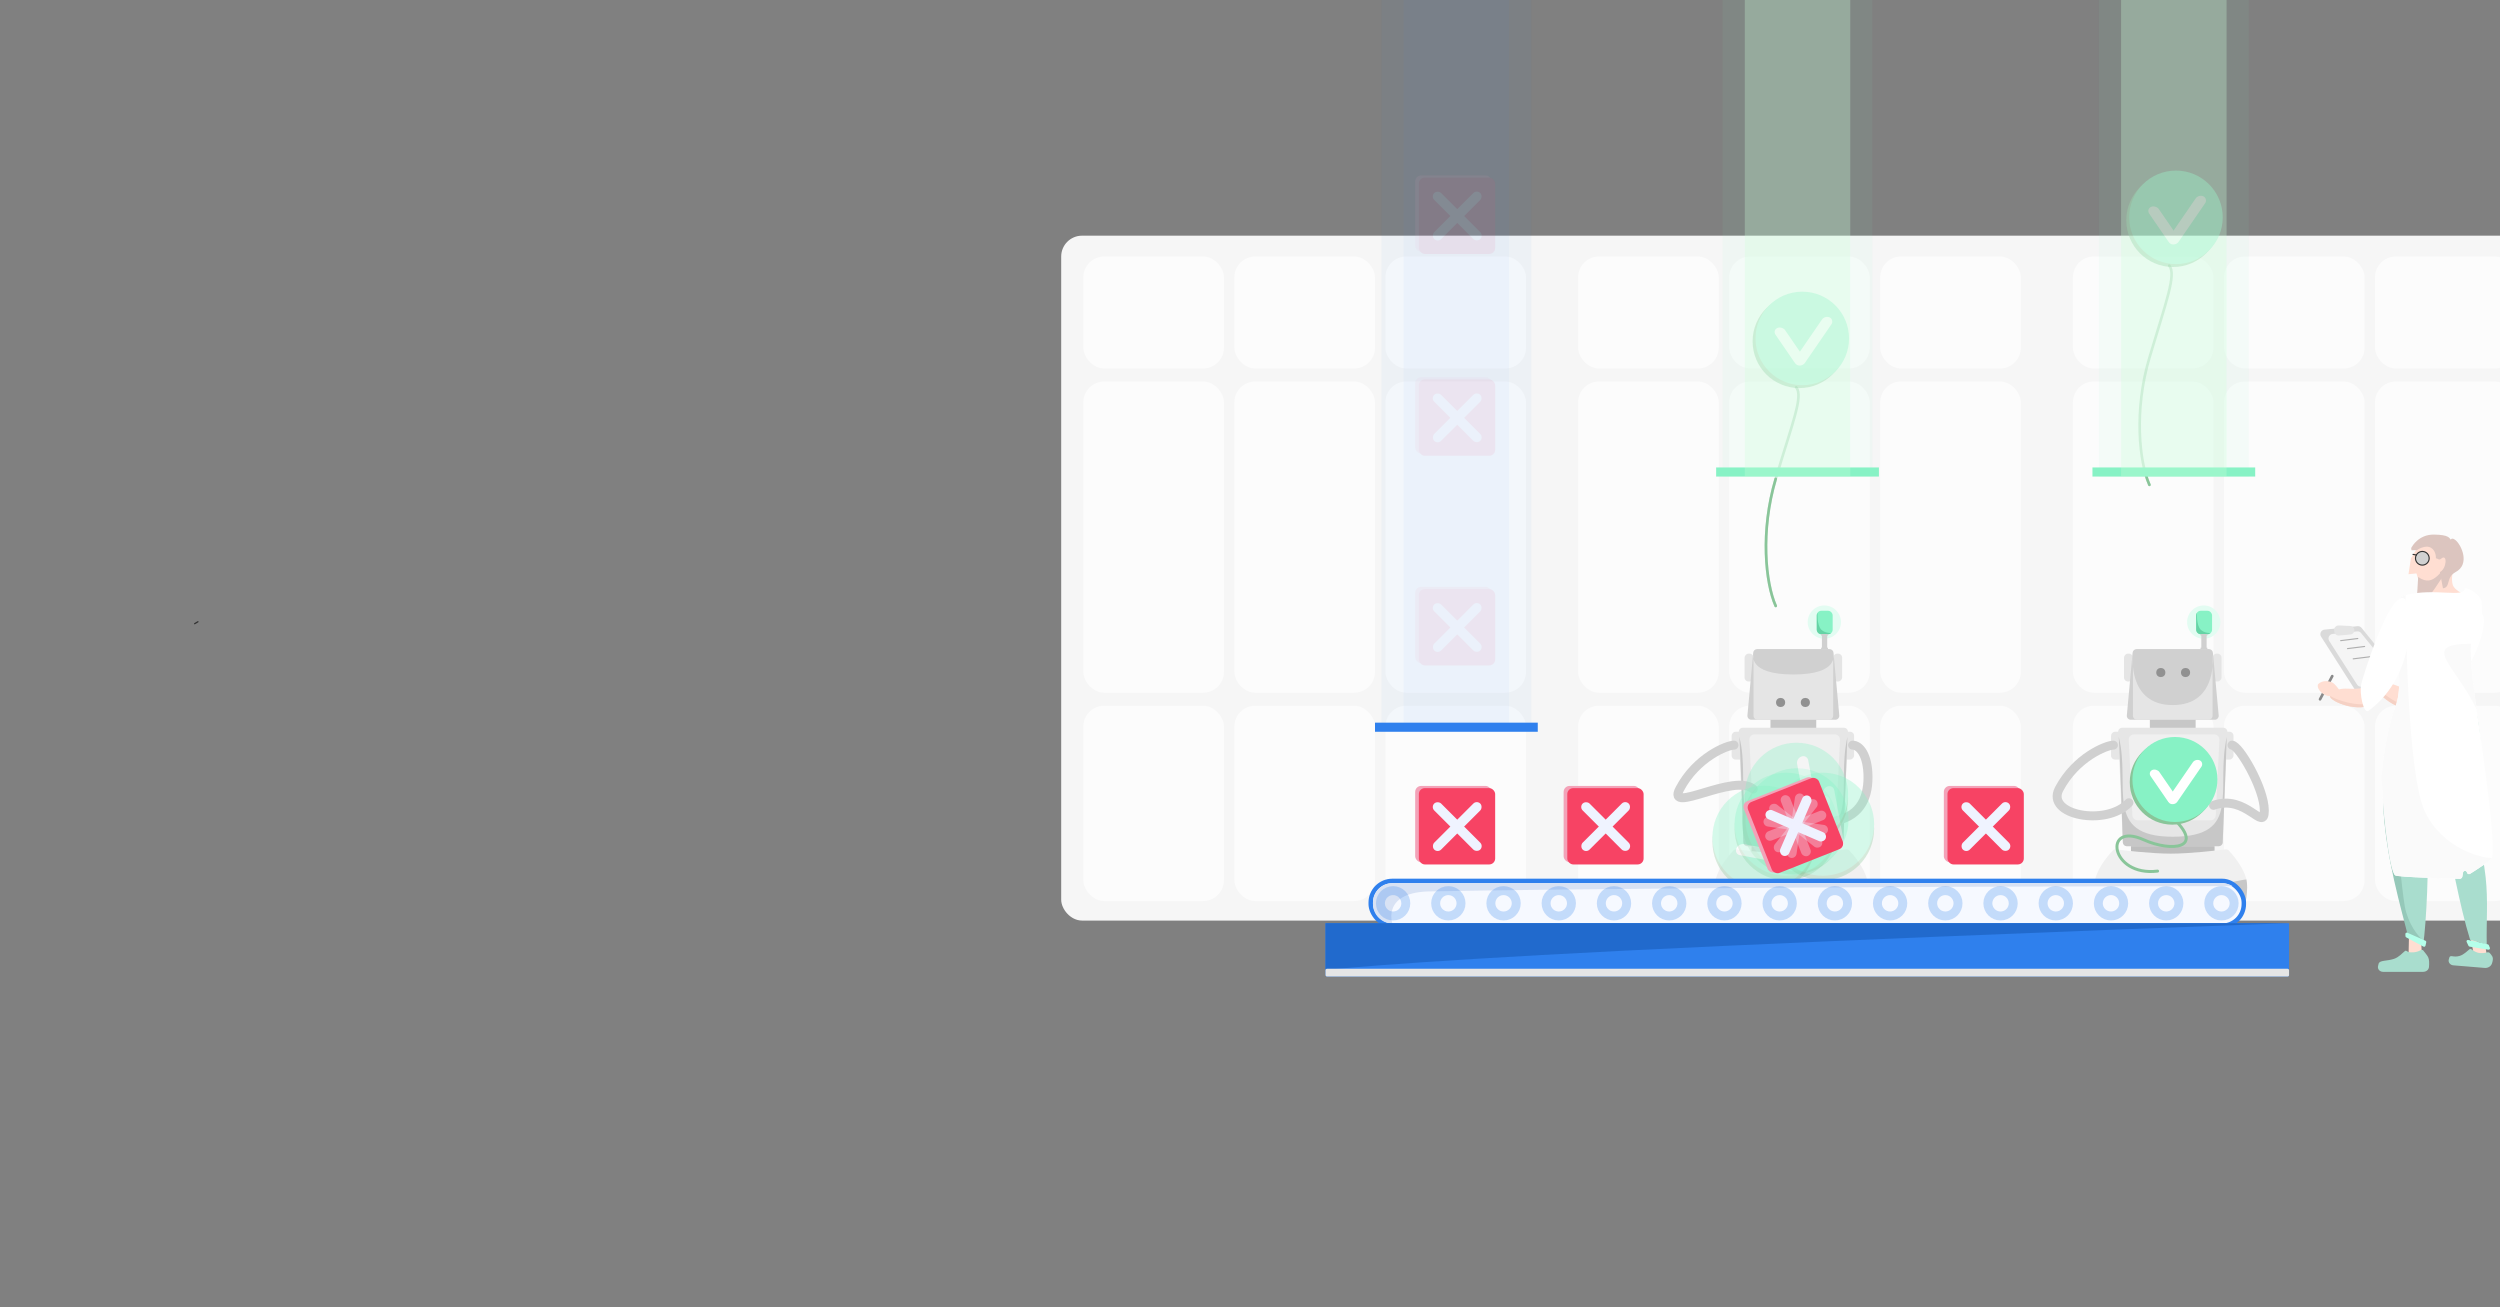 <svg width="1920" height="1004" viewBox="0 0 1920 1004" fill="none" xmlns="http://www.w3.org/2000/svg">
<rect x="0" y="0" width="1920" height="1004" fill="#808080" stroke="none"/>
<g clip-path="url(#clip0)">
<rect x="815" y="181" width="1134" height="526" rx="16" fill="#F6F6F6"/>
<rect x="832" y="197" width="108" height="86" rx="16" fill="#FCFCFC"/>
<rect x="832" y="293" width="108" height="239" rx="16" fill="#FCFCFC"/>
<rect x="832" y="542" width="108" height="150" rx="16" fill="#FCFCFC"/>
<rect x="948" y="197" width="108" height="86" rx="16" fill="#FCFCFC"/>
<rect x="948" y="293" width="108" height="239" rx="16" fill="#FCFCFC"/>
<rect x="948" y="542" width="108" height="150" rx="16" fill="#FCFCFC"/>
<rect x="1064" y="197" width="108" height="86" rx="16" fill="#FCFCFC"/>
<rect x="1064" y="293" width="108" height="239" rx="16" fill="#FCFCFC"/>
<rect x="1064" y="542" width="108" height="150" rx="16" fill="#FCFCFC"/>
<rect x="1212" y="197" width="108" height="86" rx="16" fill="#FCFCFC"/>
<rect x="1212" y="293" width="108" height="239" rx="16" fill="#FCFCFC"/>
<rect x="1212" y="542" width="108" height="150" rx="16" fill="#FCFCFC"/>
<rect x="1328" y="197" width="108" height="86" rx="16" fill="#FCFCFC"/>
<rect x="1328" y="293" width="108" height="239" rx="16" fill="#FCFCFC"/>
<rect x="1328" y="542" width="108" height="150" rx="16" fill="#FCFCFC"/>
<rect x="1444" y="197" width="108" height="86" rx="16" fill="#FCFCFC"/>
<rect x="1444" y="293" width="108" height="239" rx="16" fill="#FCFCFC"/>
<rect x="1444" y="542" width="108" height="150" rx="16" fill="#FCFCFC"/>
<rect x="1592" y="197" width="108" height="86" rx="16" fill="#FCFCFC"/>
<rect x="1592" y="293" width="108" height="239" rx="16" fill="#FCFCFC"/>
<rect x="1592" y="542" width="108" height="150" rx="16" fill="#FCFCFC"/>
<rect x="1708" y="197" width="108" height="86" rx="16" fill="#FCFCFC"/>
<rect x="1708" y="293" width="108" height="239" rx="16" fill="#FCFCFC"/>
<rect x="1708" y="542" width="108" height="150" rx="16" fill="#FCFCFC"/>
<rect x="1824" y="197" width="108" height="86" rx="16" fill="#FCFCFC"/>
<rect x="1824" y="293" width="108" height="239" rx="16" fill="#FCFCFC"/>
<rect x="1824" y="542" width="108" height="150" rx="16" fill="#FCFCFC"/>
<rect width="6.88" height="21.406" rx="3.058" transform="matrix(-1 0 0 1 1346.71 502)" fill="#E5E5E5"/>
<rect width="6.88" height="21.406" rx="3.058" transform="matrix(-1 0 0 1 1414.75 502)" fill="#E5E5E5"/>
<rect x="1359.71" y="548.192" width="35.167" height="13.761" rx="3.058" fill="#C7C7C7"/>
<rect x="1345.19" y="646.048" width="64.218" height="13.761" rx="3.058" fill="#BEBEBE"/>
<path d="M1346.46 501.277C1346.6 499.704 1347.92 498.5 1349.5 498.5H1405.08C1406.67 498.5 1407.98 499.704 1408.13 501.277L1412.57 549.441C1412.73 551.233 1411.32 552.779 1409.52 552.779H1345.07C1343.27 552.779 1341.86 551.233 1342.02 549.441L1346.46 501.277Z" fill="#D0D0D0"/>
<path d="M1346.71 502.5C1346.71 502.5 1341.95 518 1377.29 518C1412.63 518 1407.87 502.5 1407.87 502.5V549.721C1407.87 551.41 1406.5 552.779 1404.82 552.779H1349.77C1348.08 552.779 1346.71 551.41 1346.71 549.721V502.5Z" fill="#E5E5E5"/>
<rect width="18.348" height="21.406" rx="3.058" transform="matrix(-1 0 0 1 1423.93 561.953)" fill="#E6E6E6"/>
<rect width="18.348" height="21.406" rx="3.058" transform="matrix(-1 0 0 1 1348.24 561.953)" fill="#E6E6E6"/>
<path d="M1335.38 562.082C1335.31 560.344 1336.7 558.896 1338.44 558.896H1416.15C1417.89 558.896 1419.28 560.344 1419.21 562.082L1415.64 646.941C1415.57 648.579 1414.23 649.871 1412.59 649.871H1342C1340.36 649.871 1339.01 648.579 1338.95 646.941L1335.38 562.082Z" fill="#E6E6E6"/>
<path d="M1343.51 568.193C1343.4 565.91 1345.22 564 1347.51 564H1409.11C1411.4 564 1413.22 565.91 1413.11 568.193L1410.31 626.193C1410.21 628.324 1408.45 630 1406.31 630H1350.3C1348.17 630 1346.41 628.324 1346.31 626.193L1343.51 568.193Z" fill="#F0F0F0"/>
<path d="M1335.81 565.896C1345.31 603 1323.28 642.608 1377.29 642.608C1431.31 642.608 1409.81 606 1418.81 565.896C1417.94 588.916 1416.11 634.973 1415.64 646.963C1415.57 648.603 1414.22 649.871 1412.58 649.871H1342.03C1340.38 649.871 1339.03 648.573 1338.97 646.923C1338.53 633.392 1336.69 577.396 1335.81 565.896Z" fill="#C7C7C7"/>
<path d="M1422.78 572.274C1428.13 572.274 1434.63 579.684 1434.63 597C1434.63 614.316 1427.5 628 1406.5 631" stroke="#D0D0D0" stroke-width="6.88" stroke-linecap="round"/>
<path d="M1331.71 572.274C1326.36 572.274 1302.78 581.666 1290 606C1279.5 626 1331.71 593.5 1346.5 606" stroke="#D0D0D0" stroke-width="6.88" stroke-linecap="round"/>
<circle cx="1401.09" cy="477.783" r="12.783" fill="#E3FCF2"/>
<rect x="1395.28" y="469.067" width="12.202" height="18.013" rx="3.486" fill="#87F2C5"/>
<path d="M1398.77 487.08H1404C1404.89 487.08 1405.7 486.744 1406.32 486.192C1406.32 486.192 1401.53 486.357 1398.77 483.594C1395.28 480.107 1395.86 470.626 1395.86 470.626C1395.49 471.178 1395.28 471.841 1395.28 472.554V483.594C1395.28 485.519 1396.84 487.08 1398.77 487.08Z" fill="#65D3A5"/>
<rect x="1399.23" y="486.961" width="4.067" height="11.621" fill="#D0D0D0"/>
<rect x="1398.65" y="486.961" width="5.229" height="1.162" fill="#D0D0D0"/>
<rect x="1398.65" y="497.42" width="5.229" height="1.162" fill="#D0D0D0"/>
<path d="M1331.16 653.232C1331.8 652.546 1332.72 652.233 1333.65 652.348C1339.43 653.061 1361.09 655.605 1375.77 655.605C1390.44 655.605 1412.1 653.061 1417.88 652.348C1418.81 652.233 1419.73 652.546 1420.37 653.233C1423.3 656.361 1431.62 665.89 1433.87 675.482C1435.59 682.837 1432.91 695.436 1431.24 702.068C1430.57 704.682 1428.22 706.444 1425.52 706.444C1415.99 706.444 1393.29 706.444 1375.77 706.444C1358.24 706.444 1335.54 706.444 1326.01 706.444C1323.32 706.444 1320.96 704.682 1320.29 702.068C1318.62 695.436 1315.94 682.837 1317.66 675.482C1319.91 665.89 1328.23 656.361 1331.16 653.232Z" fill="#F0F0F0"/>
<path d="M1317.66 675.481C1315.94 682.837 1318.62 695.436 1320.29 702.068C1320.96 704.681 1323.32 706.444 1326.01 706.444H1375.77H1425.52C1428.22 706.444 1430.57 704.681 1431.24 702.068C1432.91 695.436 1435.59 682.837 1433.87 675.481C1428.13 675.481 1402.06 683.5 1375.77 683.5C1349.47 683.5 1326.13 679 1317.66 675.481Z" fill="#C7C7C7"/>
<g opacity="0.332">
<circle cx="1377.59" cy="632.066" r="39.592" fill="#89C599"/>
<circle cx="1380.07" cy="629.592" r="39.592" fill="#87F2C5"/>
<rect width="8.988" height="36.976" rx="4.252" transform="matrix(0.9 -0.437 0.566 0.824 1354.84 622.739)" fill="white"/>
<rect width="8.988" height="48.845" rx="4.252" transform="matrix(0.9 0.437 -0.566 0.824 1399.29 609.87)" fill="white"/>
</g>
<g opacity="0.332">
<circle cx="1371.74" cy="636.49" r="39.592" transform="rotate(-45 1371.74 636.49)" fill="#89C599"/>
<circle cx="1371.74" cy="632.991" r="39.592" transform="rotate(-45 1371.74 632.991)" fill="#87F2C5"/>
<rect width="8.988" height="36.976" rx="4.252" transform="matrix(0.327 -0.945 0.983 0.183 1349.06 645.983)" fill="white"/>
<rect width="8.988" height="48.845" rx="4.252" transform="matrix(0.945 -0.327 0.183 0.983 1371.39 605.453)" fill="white"/>
</g>
<g opacity="0.332">
<circle cx="1399.74" cy="636.49" r="39.592" transform="rotate(-45 1399.74 636.49)" fill="#89C599"/>
<circle cx="1399.74" cy="632.991" r="39.592" transform="rotate(-45 1399.74 632.991)" fill="#87F2C5"/>
<rect width="8.988" height="36.976" rx="4.252" transform="matrix(0.327 -0.945 0.983 0.183 1377.06 645.983)" fill="white"/>
<rect width="8.988" height="48.845" rx="4.252" transform="matrix(0.945 -0.327 0.183 0.983 1399.39 605.453)" fill="white"/>
</g>
<g opacity="0.332">
<circle cx="1379.74" cy="613.49" r="39.592" transform="rotate(-45 1379.74 613.49)" fill="#89C599"/>
<circle cx="1379.74" cy="609.991" r="39.592" transform="rotate(-45 1379.74 609.991)" fill="#87F2C5"/>
<rect width="8.988" height="36.976" rx="4.252" transform="matrix(0.327 -0.945 0.983 0.183 1357.06 622.983)" fill="white"/>
<rect width="8.988" height="48.845" rx="4.252" transform="matrix(0.945 -0.327 0.183 0.983 1379.39 582.453)" fill="white"/>
</g>
<g opacity="0.332">
<circle cx="1354.74" cy="646.49" r="39.592" transform="rotate(-45 1354.74 646.49)" fill="#89C599"/>
<circle cx="1354.74" cy="642.991" r="39.592" transform="rotate(-45 1354.74 642.991)" fill="#87F2C5"/>
<rect width="8.988" height="36.976" rx="4.252" transform="matrix(0.327 -0.945 0.983 0.183 1332.06 655.983)" fill="white"/>
<rect width="8.988" height="48.845" rx="4.252" transform="matrix(0.945 -0.327 0.183 0.983 1354.39 615.453)" fill="white"/>
</g>
<rect width="6.88" height="21.406" rx="3.058" transform="matrix(-1 0 0 1 1638.1 502)" fill="#E5E5E5"/>
<rect width="6.88" height="21.406" rx="3.058" transform="matrix(-1 0 0 1 1706.14 502)" fill="#E5E5E5"/>
<rect x="1651.09" y="548.192" width="35.167" height="13.761" rx="3.058" fill="#C7C7C7"/>
<rect x="1636.57" y="646.048" width="64.218" height="13.761" rx="3.058" fill="#BEBEBE"/>
<path d="M1637.84 501.277C1637.99 499.704 1639.31 498.5 1640.89 498.5H1696.47C1698.05 498.5 1699.37 499.704 1699.51 501.277L1703.95 549.441C1704.12 551.233 1702.71 552.779 1700.91 552.779H1636.45C1634.65 552.779 1633.24 551.233 1633.41 549.441L1637.84 501.277Z" fill="#D0D0D0"/>
<path d="M1638.1 502.5C1638.1 502.5 1633.34 541.5 1668.68 541.5C1704.02 541.5 1699.26 502.5 1699.26 502.5V549.721C1699.26 551.41 1697.89 552.779 1696.2 552.779H1641.16C1639.47 552.779 1638.1 551.41 1638.1 549.721V502.5Z" fill="#E5E5E5"/>
<rect width="18.348" height="21.406" rx="3.058" transform="matrix(-1 0 0 1 1715.31 561.953)" fill="#E6E6E6"/>
<rect width="18.348" height="21.406" rx="3.058" transform="matrix(-1 0 0 1 1639.63 561.953)" fill="#E6E6E6"/>
<path d="M1626.76 562.082C1626.69 560.344 1628.08 558.896 1629.82 558.896H1707.54C1709.28 558.896 1710.66 560.344 1710.59 562.082L1707.03 646.941C1706.96 648.579 1705.61 649.871 1703.97 649.871H1633.39C1631.75 649.871 1630.4 648.579 1630.33 646.941L1626.76 562.082Z" fill="#E6E6E6"/>
<path d="M1634.89 568.193C1634.78 565.91 1636.61 564 1638.89 564H1700.49C1702.78 564 1704.6 565.91 1704.49 568.193L1701.69 626.193C1701.59 628.324 1699.83 630 1697.7 630H1641.69C1639.55 630 1637.79 628.324 1637.69 626.193L1634.89 568.193Z" fill="#F0F0F0"/>
<path d="M1627.19 565.896C1636.69 603 1614.66 642.608 1668.68 642.608C1722.69 642.608 1701.19 606 1710.19 565.896C1709.33 588.916 1707.5 634.973 1707.02 646.963C1706.95 648.603 1705.61 649.871 1703.96 649.871H1633.42C1631.76 649.871 1630.41 648.573 1630.36 646.923C1629.92 633.392 1628.07 577.396 1627.19 565.896Z" fill="#C7C7C7"/>
<path d="M1714.17 572.274C1719.52 572.274 1739 605.184 1739 622.5C1739 639.816 1725 609.5 1700 618.5" stroke="#D0D0D0" stroke-width="6.88" stroke-linecap="round"/>
<path d="M1623.1 572.274C1617.75 572.274 1594.16 581.666 1581.38 606C1570.88 626 1617.5 635 1635 616.5" stroke="#D0D0D0" stroke-width="6.88" stroke-linecap="round"/>
<circle cx="1692.48" cy="477.783" r="12.783" fill="#E3FCF2"/>
<rect x="1686.67" y="469.067" width="12.202" height="18.013" rx="3.486" fill="#87F2C5"/>
<path d="M1690.15 487.08H1695.38C1696.27 487.08 1697.09 486.744 1697.71 486.192C1697.71 486.192 1692.92 486.357 1690.15 483.594C1686.67 480.107 1687.25 470.626 1687.25 470.626C1686.88 471.178 1686.67 471.841 1686.67 472.554V483.594C1686.67 485.519 1688.23 487.08 1690.15 487.08Z" fill="#65D3A5"/>
<rect x="1690.61" y="486.961" width="4.067" height="11.621" fill="#D0D0D0"/>
<rect x="1690.03" y="486.961" width="5.229" height="1.162" fill="#D0D0D0"/>
<rect x="1690.03" y="497.42" width="5.229" height="1.162" fill="#D0D0D0"/>
<path d="M1622.54 653.232C1623.19 652.546 1624.1 652.233 1625.04 652.348C1630.82 653.061 1652.47 655.605 1667.15 655.605C1681.83 655.605 1703.48 653.061 1709.26 652.348C1710.2 652.233 1711.11 652.546 1711.76 653.233C1714.69 656.361 1723.01 665.89 1725.25 675.482C1726.97 682.837 1724.3 695.436 1722.62 702.068C1721.96 704.682 1719.6 706.444 1716.9 706.444C1707.37 706.444 1684.68 706.444 1667.15 706.444C1649.62 706.444 1626.93 706.444 1617.4 706.444C1614.7 706.444 1612.34 704.682 1611.68 702.068C1610 695.436 1607.33 682.837 1609.05 675.482C1611.29 665.89 1619.61 656.361 1622.54 653.232Z" fill="#F0F0F0"/>
<path d="M1609.05 675.481C1607.33 682.837 1610 695.436 1611.68 702.068C1612.34 704.681 1614.7 706.444 1617.4 706.444H1667.15H1716.9C1719.6 706.444 1721.96 704.681 1722.62 702.068C1724.3 695.436 1726.97 682.837 1725.25 675.481C1719.52 675.481 1693.45 683.5 1667.15 683.5C1640.85 683.5 1617.52 679 1609.05 675.481Z" fill="#C7C7C7"/>
<path d="M1379.5 297.5C1385.09 304.458 1376.56 324.603 1363.74 367.79C1351.85 407.852 1355.91 447.783 1363.74 465.362" stroke="#89C599" stroke-opacity="0.352" stroke-width="2.054" stroke-linecap="round" stroke-linejoin="round"/>
<path d="M1363.74 367.79C1351.85 407.852 1355.91 447.783 1363.74 465.362" stroke="#89C599" stroke-width="2.054" stroke-linecap="round" stroke-linejoin="round"/>
<g opacity="0.392">
<circle cx="1381.91" cy="262.155" r="35.911" fill="#89C599"/>
<circle cx="1384.15" cy="259.911" r="35.911" fill="#87F2C5"/>
<rect width="8.152" height="33.538" rx="4.076" transform="matrix(0.9 -0.437 0.566 0.824 1361.27 253.695)" fill="white"/>
<rect width="8.152" height="44.303" rx="4.076" transform="matrix(0.9 0.437 -0.566 0.824 1401.59 242.023)" fill="white"/>
</g>
<path d="M1666 204C1671.59 210.958 1663.56 231.603 1650.74 274.79C1638.85 314.852 1642.91 354.783 1650.74 372.362" stroke="#89C599" stroke-opacity="0.35" stroke-width="2.054" stroke-linecap="round" stroke-linejoin="round"/>
<path d="M1650.74 372.362C1649.56 369.713 1648.47 366.556 1647.5 362.967" stroke="#89C599" stroke-width="2.054" stroke-linecap="round" stroke-linejoin="round"/>
<g opacity="0.392">
<circle cx="1668.91" cy="169.155" r="35.911" fill="#89C599"/>
<circle cx="1671.15" cy="166.911" r="35.911" fill="#87F2C5"/>
<rect width="8.152" height="33.538" rx="4.076" transform="matrix(0.9 -0.437 0.566 0.824 1648.27 160.695)" fill="white"/>
<rect width="8.152" height="44.303" rx="4.076" transform="matrix(0.9 0.437 -0.566 0.824 1688.59 149.023)" fill="white"/>
</g>
<rect x="1492.86" y="603.588" width="58.619" height="58.619" rx="4.585" fill="#F3A2B8"/>
<rect x="1495.67" y="605.281" width="58.619" height="58.619" rx="4.585" fill="#F74364"/>
<rect x="1504.83" y="619.776" width="7.498" height="49.986" rx="3.749" transform="rotate(-45 1504.83 619.776)" fill="#EFF3FF"/>
<rect x="1540.18" y="614.475" width="7.498" height="49.986" rx="3.749" transform="rotate(45 1540.18 614.475)" fill="#EFF3FF"/>
<rect x="1200.86" y="603.588" width="58.619" height="58.619" rx="4.585" fill="#F3A2B8"/>
<rect x="1203.67" y="605.281" width="58.619" height="58.619" rx="4.585" fill="#F74364"/>
<rect x="1212.83" y="619.776" width="7.498" height="49.986" rx="3.749" transform="rotate(-45 1212.83 619.776)" fill="#EFF3FF"/>
<rect x="1248.18" y="614.475" width="7.498" height="49.986" rx="3.749" transform="rotate(45 1248.18 614.475)" fill="#EFF3FF"/>
<rect x="1086.86" y="603.588" width="58.619" height="58.619" rx="4.585" fill="#F3A2B8"/>
<rect x="1089.67" y="605.281" width="58.619" height="58.619" rx="4.585" fill="#F74364"/>
<rect x="1098.83" y="619.776" width="7.498" height="49.986" rx="3.749" transform="rotate(-45 1098.83 619.776)" fill="#EFF3FF"/>
<rect x="1134.18" y="614.475" width="7.498" height="49.986" rx="3.749" transform="rotate(45 1134.18 614.475)" fill="#EFF3FF"/>
<g opacity="0.088">
<rect x="1086.86" y="450.707" width="58.619" height="58.619" rx="4.585" fill="#F3A2B8"/>
<rect x="1089.67" y="452.4" width="58.619" height="58.619" rx="4.585" fill="#F74364"/>
<rect x="1098.83" y="466.895" width="7.498" height="49.986" rx="3.749" transform="rotate(-45 1098.83 466.895)" fill="#EFF3FF"/>
<rect x="1134.18" y="461.594" width="7.498" height="49.986" rx="3.749" transform="rotate(45 1134.18 461.594)" fill="#EFF3FF"/>
</g>
<g opacity="0.088">
<rect x="1086.86" y="289.707" width="58.619" height="58.619" rx="4.585" fill="#F3A2B8"/>
<rect x="1089.67" y="291.4" width="58.619" height="58.619" rx="4.585" fill="#F74364"/>
<rect x="1098.83" y="305.895" width="7.498" height="49.986" rx="3.749" transform="rotate(-45 1098.83 305.895)" fill="#EFF3FF"/>
<rect x="1134.18" y="300.594" width="7.498" height="49.986" rx="3.749" transform="rotate(45 1134.18 300.594)" fill="#EFF3FF"/>
</g>
<g opacity="0.088">
<rect x="1086.86" y="134.707" width="58.619" height="58.619" rx="4.585" fill="#F3A2B8"/>
<rect x="1089.67" y="136.4" width="58.619" height="58.619" rx="4.585" fill="#F74364"/>
<rect x="1098.83" y="150.895" width="7.498" height="49.986" rx="3.749" transform="rotate(-45 1098.83 150.895)" fill="#EFF3FF"/>
<rect x="1134.18" y="145.594" width="7.498" height="49.986" rx="3.749" transform="rotate(45 1134.18 145.594)" fill="#EFF3FF"/>
</g>
<rect x="1337.61" y="617.021" width="58.619" height="58.619" rx="4.585" transform="rotate(-21.614 1337.61 617.021)" fill="#F3A2B8"/>
<rect x="1340.84" y="617.562" width="58.619" height="58.619" rx="4.585" transform="rotate(-21.614 1340.84 617.562)" fill="#F74364"/>
<rect x="1354.7" y="627.662" width="7.498" height="49.986" rx="3.749" transform="rotate(-66.614 1354.7 627.662)" fill="#EFF3FF"/>
<rect x="1385.61" y="609.714" width="7.498" height="49.986" rx="3.749" transform="rotate(23.386 1385.61 609.714)" fill="#EFF3FF"/>
<rect x="1353.86" y="634.206" width="7.498" height="49.986" rx="3.749" transform="rotate(-81.614 1353.86 634.206)" fill="#EFF3FF" fill-opacity="0.344"/>
<rect x="1379.07" y="608.87" width="7.498" height="49.986" rx="3.749" transform="rotate(8.386 1379.07 608.87)" fill="#EFF3FF" fill-opacity="0.344"/>
<rect x="1357.28" y="646.833" width="7.498" height="49.986" rx="3.749" transform="rotate(-111.614 1357.28 646.833)" fill="#EFF3FF" fill-opacity="0.344"/>
<rect x="1366.44" y="612.287" width="7.498" height="49.986" rx="3.749" transform="rotate(-21.614 1366.44 612.287)" fill="#EFF3FF" fill-opacity="0.344"/>
<rect x="1357.21" y="621.561" width="7.498" height="49.986" rx="3.749" transform="rotate(-51.614 1357.21 621.561)" fill="#EFF3FF" fill-opacity="0.344"/>
<rect x="1391.71" y="612.224" width="7.498" height="49.986" rx="3.749" transform="rotate(38.386 1391.71 612.224)" fill="#EFF3FF" fill-opacity="0.344"/>
<rect x="1052.72" y="676.544" width="670.539" height="34.387" rx="16.62" fill="#F6F9FF" stroke="#2F80ED" stroke-width="3.439"/>
<path d="M1706.64 678.263H1069.34C1061.11 678.263 1054.44 684.935 1054.44 693.164V694.31C1054.44 702.54 1061.11 709.211 1069.34 709.211C1069.34 709.211 1060.74 684.567 1099.71 684.567C1320.76 680.726 1714.66 680.555 1714.66 680.555C1714.66 680.555 1712.94 679.409 1710.65 678.836C1708.4 678.273 1706.64 678.263 1706.64 678.263Z" fill="#D8E2F4"/>
<path d="M1018 709H1758V748.854C1758 749.487 1757.49 750 1756.85 750H1019.15C1018.51 750 1018 749.487 1018 748.854V709Z" fill="#2F80ED"/>
<path d="M1018 709H1758C1758 709 1540.69 716.61 1324.98 726.419C1101.29 736.592 1029.12 743.802 1019.23 744.864C1018.55 744.938 1018 744.397 1018 743.712V709Z" fill="#216ACD"/>
<rect x="1018" y="744" width="740" height="6" rx="1.146" fill="#E5E5E5"/>
<circle cx="1069.91" cy="693.737" r="9.743" stroke="#2F80ED" stroke-opacity="0.25" stroke-width="6.877"/>
<circle cx="1112.32" cy="693.737" r="9.743" stroke="#2F80ED" stroke-opacity="0.25" stroke-width="6.877"/>
<circle cx="1154.73" cy="693.737" r="9.743" stroke="#2F80ED" stroke-opacity="0.25" stroke-width="6.877"/>
<circle cx="1197.14" cy="693.737" r="9.743" stroke="#2F80ED" stroke-opacity="0.25" stroke-width="6.877"/>
<circle cx="1239.55" cy="693.737" r="9.743" stroke="#2F80ED" stroke-opacity="0.25" stroke-width="6.877"/>
<circle cx="1281.96" cy="693.737" r="9.743" stroke="#2F80ED" stroke-opacity="0.25" stroke-width="6.877"/>
<circle cx="1324.37" cy="693.737" r="9.743" stroke="#2F80ED" stroke-opacity="0.25" stroke-width="6.877"/>
<circle cx="1366.78" cy="693.737" r="9.743" stroke="#2F80ED" stroke-opacity="0.25" stroke-width="6.877"/>
<circle cx="1409.19" cy="693.737" r="9.743" stroke="#2F80ED" stroke-opacity="0.25" stroke-width="6.877"/>
<circle cx="1451.6" cy="693.737" r="9.743" stroke="#2F80ED" stroke-opacity="0.25" stroke-width="6.877"/>
<circle cx="1494.02" cy="693.737" r="9.743" stroke="#2F80ED" stroke-opacity="0.25" stroke-width="6.877"/>
<circle cx="1536.42" cy="693.737" r="9.743" stroke="#2F80ED" stroke-opacity="0.25" stroke-width="6.877"/>
<circle cx="1578.84" cy="693.737" r="9.743" stroke="#2F80ED" stroke-opacity="0.25" stroke-width="6.877"/>
<circle cx="1621.25" cy="693.737" r="9.743" stroke="#2F80ED" stroke-opacity="0.25" stroke-width="6.877"/>
<circle cx="1663.66" cy="693.737" r="9.743" stroke="#2F80ED" stroke-opacity="0.25" stroke-width="6.877"/>
<circle cx="1706.07" cy="693.737" r="9.743" stroke="#2F80ED" stroke-opacity="0.25" stroke-width="6.877"/>
<circle cx="1367.5" cy="539.5" r="3.5" fill="#919191"/>
<circle cx="1386.5" cy="539.5" r="3.5" fill="#919191"/>
<circle cx="1659.5" cy="516.5" r="3.5" fill="#919191"/>
<circle cx="1678.5" cy="516.5" r="3.5" fill="#919191"/>
<rect opacity="0.548" x="1061" width="115" height="562" fill="#2F80ED" fill-opacity="0.074"/>
<rect x="1056" y="555" width="125" height="7" fill="#2F80ED"/>
<rect opacity="0.644" x="1078" width="81" height="562" fill="#2F80ED" fill-opacity="0.066"/>
<rect x="1323" width="115" height="366" fill="#87F2C5" fill-opacity="0.068"/>
<rect x="1318" y="359" width="125" height="7" fill="#87F2C5"/>
<rect x="1612" width="115" height="366" fill="#87F2C5" fill-opacity="0.068"/>
<rect x="1607" y="359" width="125" height="7" fill="#87F2C5"/>
<rect x="1629" width="81" height="366" fill="#CEFFDB" fill-opacity="0.29"/>
<rect x="1340" width="81" height="366" fill="#CEFFDB" fill-opacity="0.29"/>
<line x1="1.032" y1="-1.032" x2="21.123" y2="-1.032" transform="matrix(-0.466 0.885 0.885 0.466 1792.56 518.831)" stroke="#8A8A8A" stroke-width="2.064" stroke-linecap="round"/>
<path d="M1813.66 482.177C1812.91 481.257 1811.75 480.776 1810.57 480.9L1785.16 483.576C1782.57 483.848 1781.18 486.745 1782.58 488.935L1810.58 532.804C1811.62 534.432 1813.78 534.91 1815.41 533.87L1838.56 519.093C1840.32 517.97 1840.71 515.566 1839.39 513.944L1813.66 482.177Z" fill="#DADADA"/>
<path d="M1813.3 486.171C1812.56 485.251 1811.4 484.771 1810.22 484.895L1791.42 486.874C1788.83 487.146 1787.44 490.042 1788.84 492.233L1810.22 525.736C1811.26 527.364 1813.43 527.841 1815.05 526.802L1832.29 515.796C1834.05 514.673 1834.44 512.269 1833.13 510.647L1813.3 486.171Z" fill="#F5F5F5"/>
<path d="M1807.78 482.509C1807.24 481.474 1806.19 480.804 1805.02 480.75L1796.26 480.343C1794.14 480.245 1792.43 482.04 1792.62 484.152L1792.69 484.904C1792.86 486.827 1794.56 488.246 1796.48 488.072L1805.17 487.286C1807.49 487.076 1808.86 484.576 1807.78 482.509Z" fill="#E4E4E4"/>
<line x1="0.437" y1="-0.437" x2="13.66" y2="-0.437" transform="matrix(-0.992 0.124 0.124 0.992 1820.88 504.745)" stroke="#AEAEAE" stroke-width="0.874" stroke-linecap="round"/>
<path d="M1854.67 545.173C1865.66 544.588 1915.85 494.776 1898.64 484.089C1887.82 477.372 1863.13 513.388 1852.64 529.628C1841.3 529.229 1835.65 520.556 1825.27 527.559C1822.33 529.54 1838.41 546.039 1854.67 545.173Z" fill="#FFDED2"/>
<path d="M1854.67 545.173C1865.66 544.588 1915.85 494.776 1898.64 484.089C1836.17 514.919 1904.88 503.166 1854.45 543.492C1843.11 543.093 1828.7 532.07 1825.27 527.559C1822.33 529.54 1838.41 546.039 1854.67 545.173Z" fill="#F5D1C4"/>
<path d="M1850.78 548.688C1897.92 533.59 1912.18 477.425 1906.46 471.892C1897.02 463.411 1855.8 520.294 1852 526.375C1848.2 532.455 1845.75 550.3 1850.78 548.688Z" fill="white"/>
<path d="M1819.56 515.203C1816.3 516.47 1818.47 525.47 1825.37 527.788L1834.05 526.57C1833.46 524.208 1831.83 519.093 1830 517.531C1827.7 515.577 1823.63 513.62 1819.56 515.203Z" fill="#FDA98B"/>
<path d="M1883.86 449.567C1882.58 446.149 1883.33 440.665 1883.86 438.351L1872.65 441.021L1861.43 457.579H1894.55C1891.52 456.333 1885.15 452.986 1883.86 449.567Z" fill="#FFDED2"/>
<path d="M1859.66 452.797L1868.07 450.207L1887.05 433.991C1883.63 429.289 1874.61 420.322 1866.39 418.824C1855.97 416.926 1854.65 424.793 1851.6 428.744L1849.72 440.984L1855.84 440.397L1859.66 452.797Z" fill="#FFDED2"/>
<path d="M1858.93 467.107L1870.1 451.725L1885.22 429.043C1874.22 436.898 1869.84 452.079 1857.16 443.109L1855.77 465.974C1855.67 467.719 1857.9 468.522 1858.93 467.107Z" fill="#DCC5BF"/>
<path d="M1869.24 410.551C1857.45 410.421 1852.34 419.95 1852.34 419.95C1852.34 419.95 1851.52 420.817 1851.89 421.821C1852.25 422.825 1851.02 422.636 1856.13 422.551C1856.13 422.551 1862.48 417.969 1867.07 420.733C1871.12 423.173 1870.76 428.694 1870.76 428.694C1872.87 429.178 1873 430.538 1874.91 428.982C1879.82 424.981 1879.09 436.813 1873.85 439.375L1876.19 451.837C1882.39 450.978 1878.19 443.489 1885.9 439.374C1897.19 433.355 1890.41 418.605 1885.9 414.892C1883.67 413.049 1882.76 413.692 1882.14 414.437C1881.13 413.391 1881.02 410.681 1869.24 410.551Z" fill="#DCC5BF"/>
<path d="M1860.13 734.943L1859.51 724.537L1850.19 714.475L1849.68 737.933L1855.57 741.496L1860.13 734.943Z" fill="#FFDED2"/>
<path d="M1910.74 738.933L1908.93 727.882L1897.26 719.294L1899.91 733.12L1900.98 738.345L1910.74 738.933Z" fill="#FFDED2"/>
<path d="M1905.54 576.52C1903.73 547.643 1897.84 525.408 1890.05 512.961L1876.52 539.748C1865.97 566.633 1871.25 613.909 1878.14 640.638C1882.27 656.702 1888.85 695.611 1897.05 721.717L1909.82 725.538C1909.41 708.009 1911 692.474 1908.96 673.553C1907.61 661.049 1906.22 656.969 1903.16 650.158C1909.27 632.514 1906.71 595.13 1905.54 576.52Z" fill="#A9DDCE"/>
<path d="M1850.29 536.047C1854.16 528.827 1886.22 526.92 1897 524.177C1898.95 534.01 1901.57 539.382 1894.86 559.963C1888.15 580.543 1861.15 614.474 1856.08 620.539C1857.63 623.436 1861.3 632.484 1863.61 645.505C1865.92 658.526 1863.32 711.489 1860.98 725.475L1850.15 719.662C1844.7 697.098 1832.41 657.431 1830.55 616.132C1829.78 599.077 1846.41 543.267 1850.29 536.047Z" fill="#A9DDCE"/>
<ellipse rx="22.967" ry="18.666" transform="matrix(-0.964 -0.264 -0.264 0.964 1869.7 573.61)" fill="#4D68C9"/>
<path d="M1849.97 537.282C1852.23 533.074 1869.81 530.245 1884.08 528.616C1886.61 528.328 1888.25 534.072 1886.16 535.534C1881.47 538.829 1876.38 543.222 1871.74 548.966C1856.46 567.89 1841.84 601.529 1840.75 617.996C1839.66 634.462 1844.58 683.042 1846.89 696.063C1849.2 709.085 1856.91 719.268 1861.4 722.454L1849.84 720.896C1844.38 698.333 1832.09 658.666 1830.23 617.367C1829.47 600.312 1846.1 544.502 1849.97 537.282Z" fill="#95C8B9"/>
<path d="M1847.97 719.89L1861.23 727.009C1861.85 727.344 1862.62 726.988 1862.78 726.295L1863.35 723.673C1863.45 723.177 1863.2 722.674 1862.73 722.469L1848.82 716.325C1848.1 716.004 1847.29 716.56 1847.33 717.353L1847.4 719C1847.42 719.375 1847.64 719.713 1847.97 719.89Z" fill="#B5FFEA"/>
<path d="M1896.59 726.995L1911.05 729.37C1911.88 729.506 1912.53 728.683 1912.22 727.909L1911.38 725.882C1911.25 725.56 1910.96 725.322 1910.62 725.247L1895.57 721.905C1894.71 721.712 1894 722.602 1894.38 723.406L1895.8 726.399C1895.95 726.715 1896.25 726.938 1896.59 726.995Z" fill="#B5FFEA"/>
<path d="M1847.54 457.045C1869.98 451.17 1892.94 459.716 1892.94 451.704C1897.75 451.704 1905.36 458.411 1905.76 461.318C1907.32 472.432 1904.56 482.931 1902.56 496.035C1902.11 498.989 1898.16 491.71 1897.75 494.433C1896.21 504.762 1901.53 541.24 1902.02 544.639C1913.77 624.756 1915.91 653.598 1913.77 658.939C1912.97 660.958 1901.56 668.25 1896.97 671.12C1896.05 671.695 1894.86 671.166 1894.64 670.103C1894.3 668.4 1891.85 668.447 1891.58 670.163L1891.1 673.151C1890.93 674.189 1890.05 674.945 1889 674.92C1880.13 674.701 1841.61 673.676 1839.53 672.292C1834.73 669.088 1828.32 608.733 1829.38 592.709C1830.24 579.891 1834.83 554.253 1839.53 543.037C1844.24 531.821 1842.91 512.515 1839.53 498.172C1835.26 480.012 1839.53 463.988 1839.53 463.988C1839.53 463.988 1841.29 458.683 1847.54 457.045Z" fill="white"/>
<path d="M1897.75 494.433C1858.03 494.433 1885.13 509.99 1902.02 544.639C1901.53 541.24 1896.21 504.762 1897.75 494.433Z" fill="#FAFAFA"/>
<path d="M1821.57 541.475C1831.33 537.608 1861.57 477.315 1842.77 472.88C1830.95 470.093 1819.56 510.164 1815.01 528.036C1804.63 531.123 1796.89 524.998 1789.63 534.485C1787.58 537.168 1807.13 547.2 1821.57 541.475Z" fill="#FFDED2"/>
<path d="M1821.57 541.475C1831.33 537.608 1861.57 477.314 1842.77 472.88C1795.65 519.743 1854.2 488.235 1820.87 540.022C1810.48 543.109 1794.11 537.519 1789.63 534.484C1787.58 537.167 1807.13 547.2 1821.57 541.475Z" fill="#F5D1C4"/>
<path d="M1839.53 463.988C1839.53 463.988 1841.29 458.683 1847.54 457.045C1847.54 469.33 1848.4 595.06 1862.5 623.688C1876.6 652.316 1906.3 659.117 1913.77 658.939C1912.97 660.958 1901.56 668.25 1896.97 671.12C1896.05 671.695 1894.86 671.166 1894.64 670.103C1894.3 668.4 1891.85 668.447 1891.58 670.163L1891.1 673.151C1890.93 674.189 1890.05 674.945 1889 674.919C1880.13 674.701 1841.61 673.676 1839.53 672.292C1834.73 669.087 1828.32 608.733 1829.38 592.709C1830.24 579.891 1834.83 554.253 1839.53 543.037C1844.24 531.821 1842.91 512.515 1839.53 498.172C1835.26 480.012 1839.53 463.988 1839.53 463.988Z" fill="#FAFAFA"/>
<path d="M1819.13 545.835C1857.16 517.859 1852.99 462.738 1846.14 459.472C1835.02 454.674 1815.03 518.637 1813.44 525.29C1811.86 531.943 1815.07 548.821 1819.13 545.835Z" fill="white"/>
<path d="M1780.71 525.047C1778.15 527.184 1782.85 534.661 1789.79 534.661L1797.27 530.922C1796.02 528.964 1793 524.834 1790.86 523.979C1788.19 522.911 1783.92 522.377 1780.71 525.047Z" fill="#FFDED2"/>
<circle r="5.246" transform="matrix(-0.94 0.342 0.342 0.94 1860.35 428.757)" fill="#D1D1D1" stroke="#323232" stroke-width="0.874"/>
<path d="M1855.72 426.255L1853.22 425.77" stroke="#323232" stroke-width="0.874" stroke-linecap="round"/>
<path d="M1914.23 734.803C1914.84 736.117 1914.44 738.095 1913.84 739.902C1913.08 742.188 1910.7 743.565 1908.3 743.368L1884.15 741.382C1881.89 741.196 1880.13 739.259 1880.62 737.044C1880.74 736.467 1880.9 735.899 1881.09 735.381C1881.96 732.964 1884.1 735.626 1889.02 734.13C1892.47 733.082 1894.88 730.289 1896.72 728.917C1897.14 728.608 1897.71 728.729 1898.09 729.073C1899.74 730.532 1902.88 731.932 1904.58 731.977C1905.97 732.015 1908.27 732.002 1909.78 731.502C1910.5 731.263 1911.59 731.306 1912.09 731.875L1912.12 731.899C1912.87 732.752 1913.72 733.724 1914.23 734.803Z" fill="#A9DDCE"/>
<path d="M1864.84 735.152C1865.67 736.815 1865.71 739.969 1865.47 742.58C1865.27 744.87 1863.29 746.369 1860.99 746.369L1830.17 746.369C1827.81 746.369 1825.87 744.442 1826.29 742.119C1826.42 741.398 1826.59 740.679 1826.8 740.03C1827.71 737.313 1833.14 738.219 1838.58 736.408C1842.43 735.122 1845.05 731.872 1847.07 730.313C1847.48 729.997 1848.04 730.115 1848.44 730.447C1849.78 731.568 1851.28 731.413 1853.15 731.413C1854.78 731.413 1857.36 730.761 1858.93 729.799C1859.58 729.403 1860.61 729.397 1861.08 729.987C1862.33 731.535 1864.16 733.79 1864.84 735.152Z" fill="#A9DDCE"/>
<line x1="0.437" y1="-0.437" x2="13.66" y2="-0.437" transform="matrix(-0.992 0.124 0.124 0.992 1811.26 490.756)" stroke="#AEAEAE" stroke-width="0.874" stroke-linecap="round"/>
<line x1="0.437" y1="-0.437" x2="13.66" y2="-0.437" transform="matrix(-0.992 0.124 0.124 0.992 1816.5 496.876)" stroke="#AEAEAE" stroke-width="0.874" stroke-linecap="round"/>
<path d="M149.5 479L152 477.5" stroke="#323232" stroke-linecap="round"/>
<path d="M1667.44 627C1695 652 1667.44 654.5 1646.5 645C1614.79 630.61 1620.5 673.5 1657.02 669" stroke="#89C599" stroke-width="2.292" stroke-linecap="round" stroke-linejoin="round"/>
<circle cx="1668.31" cy="600.691" r="32.651" fill="#89C599"/>
<circle cx="1670.35" cy="598.651" r="32.651" fill="#87F2C5"/>
<rect width="7.412" height="30.494" rx="3.706" transform="matrix(0.9 -0.437 0.566 0.824 1649.55 592.999)" fill="white"/>
<rect width="7.412" height="40.282" rx="3.706" transform="matrix(0.9 0.437 -0.566 0.824 1686.2 582.387)" fill="white"/>
</g>
<defs>
<clipPath id="clip0">
<rect width="1920" height="1004" fill="white"/>
</clipPath>
</defs>
</svg>
